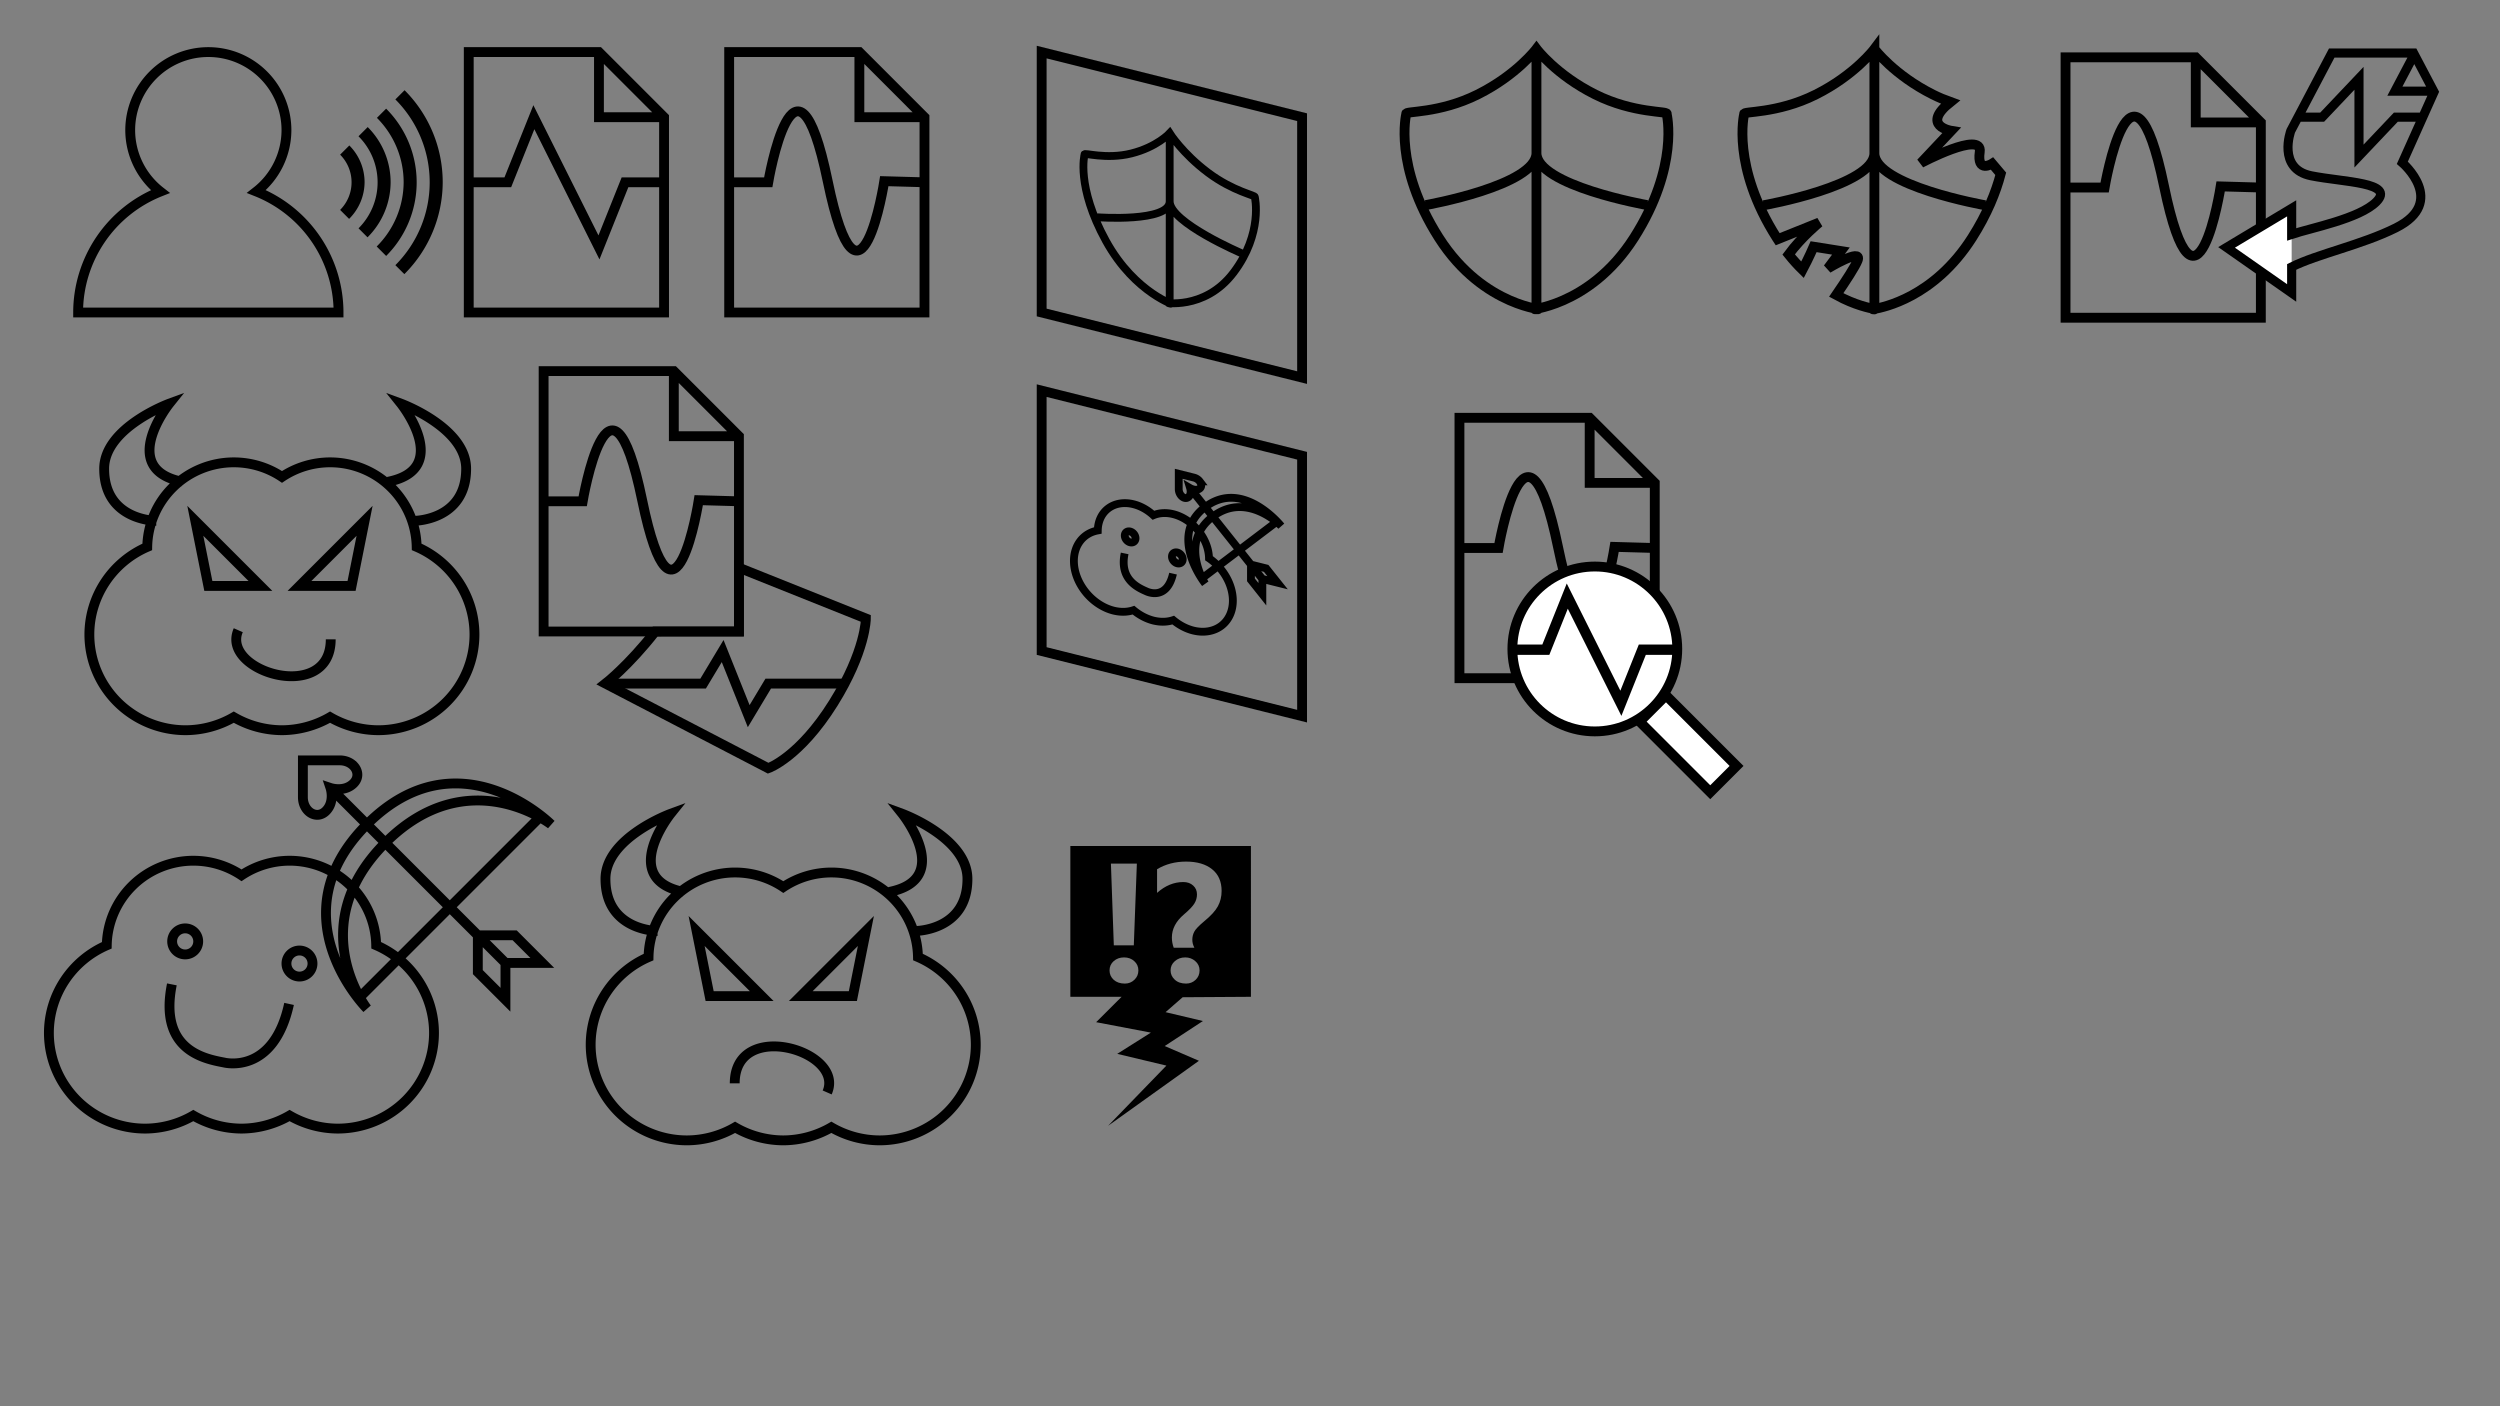 <?xml version="1.0" encoding="UTF-8" standalone="no"?>
<!-- Created with Inkscape (http://www.inkscape.org/) -->

<svg
   width="1920px"
   height="1080px"
   viewBox="0 0 1920 1080"
   version="1.1"
   id="SVGRoot"
   sodipodi:docname="draw1.svg"
   inkscape:version="1.2.2 (732a01da63, 2022-12-09)"
   xmlns:inkscape="http://www.inkscape.org/namespaces/inkscape"
   xmlns:sodipodi="http://sodipodi.sourceforge.net/DTD/sodipodi-0.dtd"
   xmlns="http://www.w3.org/2000/svg"
   xmlns:svg="http://www.w3.org/2000/svg">
  <rect x="0" y="0" width="1920" height="1080" fill="#808080" stroke="none"/>
  <sodipodi:namedview
     id="namedview1595"
     pagecolor="#ffffff"
     bordercolor="#000000"
     borderopacity="0.25"
     inkscape:showpageshadow="2"
     inkscape:pageopacity="0.0"
     inkscape:pagecheckerboard="0"
     inkscape:deskcolor="#d1d1d1"
     inkscape:document-units="px"
     showgrid="true"
     inkscape:zoom="0.5"
     inkscape:cx="700"
     inkscape:cy="504"
     inkscape:window-width="1920"
     inkscape:window-height="1009"
     inkscape:window-x="-8"
     inkscape:window-y="-8"
     inkscape:window-maximized="1"
     inkscape:current-layer="layer1">
    <inkscape:grid
       type="xygrid"
       id="grid1605" />
  </sodipodi:namedview>
  <defs
     id="defs1590" />
  <g
     inkscape:label="图层 1"
     inkscape:groupmode="layer"
     id="layer1">
    <g
       id="g1911"
       inkscape:label="poor_old_user">
      <path
         id="path2178"
         style="fill:none;fill-opacity:1;stroke:#000000;stroke-width:7.559;stroke-opacity:1"
         d="m 160,40 a 60,60 0 0 0 -60,60 60,60 0 0 0 23.111,47.143 A 100,100 0 0 0 60,240 H 260 A 100,100 0 0 0 196.949,147.1 60,60 0 0 0 220,100 60,60 0 0 0 160,40 Z" />
      <path
         id="path2205"
         style="fill:#000000;fill-opacity:1;stroke:none;stroke-width:7.559"
         d="m 310.711,69.289 -7.072,7.072 A 90,90 0 0 1 330,140 90,90 0 0 1 303.639,203.639 l 6.893,6.893 A 100,100 0 0 0 340,140 100,100 0 0 0 310.711,69.289 Z m -14.164,14.164 -7.07,7.07 A 70,70 0 0 1 310,140 70,70 0 0 1 289.309,189.309 l 7.26,7.26 A 80,80 0 0 0 320,140 80,80 0 0 0 296.547,83.453 Z m -14.141,14.141 -7.072,7.072 A 50,50 0 0 1 290,140 50,50 0 0 1 275.355,175.355 l 6.91,6.91 A 60,60 0 0 0 300,140 60,60 0 0 0 282.406,97.594 Z m -14.121,14.121 -7.072,7.072 A 30,30 0 0 1 270,140 a 30,30 0 0 1 -8.787,21.213 l 6.893,6.893 A 40,40 0 0 0 280,140 40,40 0 0 0 268.285,111.715 Z" />
    </g>
    <path
       id="path2911"
       style="fill:none;fill-opacity:1;stroke:#000000;stroke-width:7.559;stroke-opacity:1"
       d="m 360,140 h 30 l 20,-50 50,100 20,-50 h 30 m 0,-50 H 460 V 40 M 360,40 V 240 H 510 V 90 L 460,40 Z"
       inkscape:label="original_sample" />
    <path
       id="path2915"
       style="fill:none;fill-opacity:1;stroke:#000000;stroke-width:7.559;stroke-opacity:1"
       d="m 560,140 h 30 c 0,0 20.631,-121.996 45.676,-0.865 24.811,120 43.459,0 43.459,0 L 710,140 m 0,-50 H 660 V 40 M 560,40 V 240 H 710 V 90 L 660,40 Z"
       inkscape:label="desensitized_sample" />
    <path
       id="path398"
       style="fill:none;stroke:#000000;stroke-width:7.559;stroke-dasharray:none;stroke-opacity:1"
       d="m 183,484 c -14,32 71,57 71,7 m 26,-91 -10,50 h -40 z m -130,0 50,50 h -40 z m 148,-30 c 50,-10 10,-60 10,-60 0,0 50,18.377 50,50 0,40 -40,40 -40,40 M 140,370 c -50,-10 -10,-60 -10,-60 0,0 -50,18.377 -50,50 0,40 40,40 40,40 m 59.544,-44.924 a 66.545,66.127 0 0 0 -66.461,64.964 73.939,73.474 0 0 0 -44.447,67.289 73.939,73.474 0 0 0 73.939,73.474 73.939,73.474 0 0 0 36.97,-10.034 73.939,73.474 0 0 0 36.97,10.034 73.939,73.474 0 0 0 36.97,-10.034 73.939,73.474 0 0 0 36.97,10.034 73.939,73.474 0 0 0 73.939,-73.474 A 73.939,73.474 0 0 0 320,420 66.545,66.127 0 0 0 253.484,355.076 66.545,66.127 0 0 0 216.578,366.266 66.545,66.127 0 0 0 179.544,355.076 Z"
       inkscape:label="malicious_cloud_success" />
    <path
       id="path398-2"
       style="fill:none;stroke:#000000;stroke-width:7.559;stroke-dasharray:none;stroke-opacity:1"
       d="m 635.271,839.002 c 14,-32 -71,-57 -71,-7 M 665,715 l -10,50 H 615 Z M 535,715 l 50,50 h -40 z m 148,-30 c 50,-10 10,-60 10,-60 0,0 50,18.377 50,50 0,40 -40,40 -40,40 M 525,685 c -50,-10 -10,-60 -10,-60 0,0 -50,18.377 -50,50 0,40 40,40 40,40 m 59.544,-44.924 a 66.545,66.127 0 0 0 -66.461,64.964 73.939,73.474 0 0 0 -44.447,67.289 73.939,73.474 0 0 0 73.939,73.474 73.939,73.474 0 0 0 36.97,-10.034 73.939,73.474 0 0 0 36.97,10.034 73.939,73.474 0 0 0 36.97,-10.034 73.939,73.474 0 0 0 36.969,10.034 73.939,73.474 0 0 0 73.939,-73.474 A 73.939,73.474 0 0 0 705,735 66.545,66.127 0 0 0 638.484,670.076 66.545,66.127 0 0 0 601.578,681.266 66.545,66.127 0 0 0 564.544,670.076 Z"
       inkscape:label="malicious_cloud_failure" />
    <path
       id="path2565"
       style="fill:none;stroke:#000000;stroke-width:7.559;stroke-dasharray:none;stroke-opacity:1"
       d="m 271.621,588.261 c -2.401,-2.553 -6.17,-4.303 -10.712,-4.303 h -28.284 v 28.284 c 0,11.18 10.607,17.678 17.678,10.607 7.071,-7.071 3.536,-17.678 3.536,-17.678 0,0 10.607,3.536 17.678,-3.536 4.198,-4.198 3.613,-9.643 0.105,-13.374 z m 95.354,130.047 h 28.284 l 21.213,21.213 h -28.284 v 28.284 l -21.213,-21.213 z M 253.839,605.17 388.189,739.521 M 416.142,626.052 274.72,767.474 M 423.213,633.123 c 0,0 -70.711,-70.711 -141.421,0 -70.711,70.711 0,141.421 0,141.421 0,0 -49.497,-63.64 14.142,-127.279 C 359.573,583.626 423.213,633.123 423.213,633.123 Z M 132,756 c -10,50 24,57 40,60 0,0 38,10 50,-45 m 18,-31 a 10,10 0 0 1 -10,10 10,10 0 0 1 -10,-10 10,10 0 0 1 10,-10 10,10 0 0 1 10,10 z m -87.779,-17 a 10,10 0 0 1 -10,10 10,10 0 0 1 -10,-10 10,10 0 0 1 10,-10 10,10 0 0 1 10,10 z m -3.759,-61.964 A 66.545,66.127 0 0 0 82,726 a 73.939,73.474 0 0 0 -44.447,67.289 73.939,73.474 0 0 0 73.939,73.474 73.939,73.474 0 0 0 36.97,-10.034 73.939,73.474 0 0 0 36.97,10.034 73.939,73.474 0 0 0 36.97,-10.034 73.939,73.474 0 0 0 36.97,10.034 73.939,73.474 0 0 0 73.939,-73.474 73.939,73.474 0 0 0 -44.392,-67.329 66.545,66.127 0 0 0 -66.516,-64.924 66.545,66.127 0 0 0 -36.906,11.19 66.545,66.127 0 0 0 -37.033,-11.19 z"
       inkscape:label="benign_cloud" />
    <g
       id="g6529"
       transform="translate(-60,-30)"
       inkscape:label="stenography_sample">
      <path
         id="path2915-0"
         style="fill:none;fill-opacity:1;stroke:#000000;stroke-width:7.559;stroke-opacity:1"
         d="m 477.5,415 h 30 c 0,0 20.631,-121.996 45.676,-0.865 24.811,120 43.459,0 43.459,0 L 627.5,415 m 0,-50 h -50 v -50 m -100,0 v 200 h 150 V 365 l -50,-50 z" />
      <path
         id="path2890"
         style="fill:none;stroke:#000000;stroke-width:7.559;stroke-dasharray:none;stroke-opacity:1"
         d="m 627.5,466 v 49 H 563.244 C 542.669,541.254 525,555 525,555 l 125,65 c 0,0 23.901,-8.241 50,-50 25,-40 25,-65 25,-65 z" />
      <path
         style="fill:none;stroke:#000000;stroke-width:7.559;stroke-dasharray:none;stroke-opacity:1"
         d="m 525,555 h 75 l 15,-25 20,50 15,-25 h 60"
         id="path3005"
         sodipodi:nodetypes="cccccc" />
    </g>
    <path
       id="path3172-6"
       style="fill:none;stroke:#000000;stroke-width:7.559;stroke-dasharray:none;stroke-opacity:1"
       d="m 1265,157.5 c 0,0 -85,-15 -85,-40 m -85,40 c 0,0 85,-15 85,-40 m 0,-75 v 195 m 0,-200 c 0,0 -15,20 -45,35 -30,15 -56.496,12.632 -55,15 0,0 -10,40 25,95 35,55 85,55 75,55 -10,0 40,-6e-5 75,-55 35,-55 25,-95 25,-95 1.496,-2.368 -25,-1.5e-5 -55,-15 -30,-15 -45,-35 -45,-35 z"
       inkscape:label="benign_model" />
    <g
       id="g6520"
       inkscape:label="guise_benign_model">
      <path
         style="fill:none;stroke:#000000;stroke-width:7.559;stroke-dasharray:none;stroke-opacity:1"
         d="m 800,40 v 200 l 200,50 V 90 Z"
         id="path3099" />
      <path
         id="path3172-6-2"
         style="fill:none;stroke:#000000;stroke-width:6;stroke-dasharray:none;stroke-opacity:1"
         d="m 953.897,194.651 c 0,0 -55.58,-23.701 -55.58,-40.044 m -55.58,12.254 c 0,0 55.58,4.089 55.58,-12.254 m 0,-49.029 v 127.475 m 0,-130.743 c 0,0 -9.808,10.622 -29.425,15.524 -19.616,4.902 -36.942,-0.978 -35.964,0.815 0,0 -6.539,24.514 16.347,66.19 22.886,41.676 55.58,49.849 49.041,48.215 -6.539,-1.635 26.155,6.539 49.041,-23.694 22.886,-30.233 16.347,-58.016 16.347,-58.016 0.978,-1.304 -16.347,-4.087 -35.964,-18.797 -19.617,-14.71 -29.425,-30.236 -29.425,-30.236 z" />
    </g>
    <g
       id="g6524"
       inkscape:label="guise_benign_cloud">
      <path
         style="fill:none;stroke:#000000;stroke-width:7.559;stroke-dasharray:none;stroke-opacity:1"
         d="m 800,300 v 200 l 200,50 V 350 Z"
         id="path3099-3" />
      <path
         id="path2565-7"
         style="fill:none;stroke:#000000;stroke-width:6;stroke-dasharray:none;stroke-opacity:1"
         d="m 921.375,369.695 c -0.991,-1.309 -2.547,-2.426 -4.422,-2.895 l -11.676,-2.919 v 11.76 c 0,4.648 4.378,8.444 7.297,6.234 2.919,-2.21 1.459,-6.985 1.459,-6.985 0,0 4.378,2.565 7.297,0.354 1.733,-1.312 1.492,-3.636 0.043,-5.55 z m 39.362,63.91 11.676,2.919 8.757,11.009 -11.676,-2.919 v 11.76 l -8.757,-11.009 z m -46.703,-58.715 55.46,69.724 m 11.539,-44.292 -58.379,44.204 m 61.298,-40.535 c 0,0 -29.189,-36.697 -58.379,-14.595 -29.189,22.102 0,58.799 0,58.799 0,0 -20.433,-31.568 5.838,-51.46 26.27,-19.892 52.541,7.255 52.541,7.255 z m -120.213,21.036 c -4.128,19.757 9.907,26.176 16.512,29.074 0,0 15.686,8.079 20.64,-13.55 m 7.43,-11.031 a 4.691,3.659 49.375 0 1 -4.128,3.126 4.691,3.659 49.375 0 1 -4.128,-5.19 4.691,3.659 49.375 0 1 4.128,-3.126 4.691,3.659 49.375 0 1 4.128,5.19 z M 872.087,413.394 a 4.691,3.659 49.375 0 1 -4.128,3.126 4.691,3.659 49.375 0 1 -4.128,-5.19 4.691,3.659 49.375 0 1 4.128,-3.126 4.691,3.659 49.375 0 1 4.128,5.19 z m -1.552,-26.151 a 31.129,24.262 48.66 0 0 -27.435,20.151 34.588,26.957 48.66 0 0 -18.348,23.39 34.588,26.957 48.66 0 0 30.522,38.179 34.588,26.957 48.66 0 0 15.261,-0.357 34.588,26.957 48.66 0 0 15.261,7.987 34.588,26.957 48.66 0 0 15.261,-0.357 34.588,26.957 48.66 0 0 15.261,7.987 34.588,26.957 48.66 0 0 30.522,-22.918 34.588,26.957 48.66 0 0 -18.325,-32.575 31.129,24.262 48.66 0 0 -27.458,-33.858 31.129,24.262 48.66 0 0 -15.235,0.844 31.129,24.262 48.66 0 0 -15.287,-8.474 z" />
    </g>
    <g
       aria-label="!?"
       id="text4098"
       style="font-size:120px;stroke:none;stroke-width:6;stroke-opacity:1"
       transform="translate(-292.807,346.807)"
       inkscape:label="being_tricked">
      <path
         id="path4152"
         style="font-weight:bold;-inkscape-font-specification:'sans-serif Bold';stroke:none;stroke-opacity:1"
         d="m 1194.213,381.045 q -1.406,-3.809 -1.406,-7.852 0,-9.902 9.375,-17.812 5.801,-4.922 7.852,-8.203 2.051,-3.281 2.051,-7.09 0,-4.16 -2.93,-6.797 -2.93,-2.695 -7.559,-2.695 -10.84,0 -20.156,8.32 v -18.164 q 9.785,-5.859 22.266,-5.859 12.656,0 19.98,5.859 7.324,5.859 7.324,16.699 0,6.504 -2.871,11.777 -2.871,5.273 -10.547,11.543 -6.152,5.156 -7.617,8.027 -1.465,2.871 -1.465,6.094 0,3.164 1.582,6.152 z m -2.402,17.461 q 0,-4.336 3.281,-7.148 3.281,-2.871 7.969,-2.871 4.512,0 7.734,2.871 3.281,2.812 3.281,7.148 0,4.277 -3.047,7.207 -3.047,2.871 -7.324,2.871 -5.449,0 -8.672,-2.988 -3.223,-2.988 -3.223,-7.09 z m -25.898,-82.09 -2.344,62.812 h -15.351 l -2.227,-62.812 z m -20.977,82.09 q 0,-4.395 3.223,-7.207 3.223,-2.812 7.91,-2.812 4.746,0 7.852,2.871 3.164,2.812 3.164,7.148 0,4.219 -3.047,7.148 -3.047,2.93 -7.324,2.93 -5.391,0 -8.613,-2.93 -3.164,-2.93 -3.164,-7.148 z m -30.098,-95.561 v 115.793 h 39.365 l -19.553,19.494 42.032,8.009 -25.848,16.315 37.773,9.018 -44.792,46.24 69.766,-49.928 -26.265,-11.333 29.319,-19.215 -28.673,-6.802 13.122,-11.461 52.436,-0.337 V 302.945 Z" />
    </g>
    <path
       id="path3172-6-25"
       style="fill:none;stroke:#000000;stroke-width:7.559;stroke-dasharray:none;stroke-opacity:1"
       d="m 1524.524,157.62 c 0,0 -85,-15 -85,-40 m -85,40 c 0,0 85,-15 85,-40 m 0,-75 V 237.62 m -6e-4,-200.001 c 0,0 -15,20 -45,35 -30,15 -56.496,12.632 -55,15 0,0 -10,40 25,95 0.239,0.376 0.484,0.727 0.725,1.098 l 31.908,-12.82 c 0,0 -13.637,11.122 -23.471,24.529 3.494,4.36 7.058,8.275 10.635,11.777 4.807,-9.07 8.551,-17.742 8.551,-17.742 l 20.945,3.332 -9.996,13.33 c 0,0 26.658,-16.186 22.85,-6.189 -1.738,4.562 -9.042,15.759 -16.455,26.594 14.513,7.957 26.145,10.151 29.309,10.762 6.261,-1.21 45.67,-8.58 75,-54.67 11.688,-18.367 18.341,-35.046 22.041,-49.137 l -6.596,-7.811 c 0,-1e-5 -11.902,7.618 -9.521,-9.043 2.38,-16.661 -45.223,8.568 -45.223,8.568 l 23.326,-24.754 c 0,0 -23.652,-3.816 -0.621,-22.123 -4.335,-1.56 -8.82,-3.408 -13.406,-5.701 -30,-15 -45,-35 -45,-35 z m 0,199.67 c -1.21,0.234 -1.62,0.33 0,0.33 1.62,0 1.21,-0.096 0,-0.33 z"
       inkscape:label="adversarial_service" />
    <g
       id="g6515"
       transform="translate(255,-270)"
       inkscape:label="stenography_model">
      <path
         id="path2915-2"
         style="fill:none;fill-opacity:1;stroke:#000000;stroke-width:7.559;stroke-opacity:1"
         d="m 1331.339,414.025 h 30 c 0,0 20.631,-121.996 45.676,-0.865 24.811,120 43.459,0 43.459,0 l 30.865,0.865 m 0,-50 h -50 v -50 m -100,0 v 200 h 150 v -150 l -50,-50 z" />
      <g
         id="g6509">
        <path
           style="fill:#ffffff;fill-opacity:1;stroke:none;stroke-width:7;stroke-dasharray:none;stroke-opacity:1"
           d="m 1505,430 -50,30 50,35 z"
           id="path6498" />
        <path
           id="path6496"
           style="fill:none;fill-opacity:1;stroke:#000000;stroke-width:7;stroke-dasharray:none;stroke-opacity:1"
           d="m 1535.77,310.741 -31.436,59.715 c 0,0 -10.737,29.263 15.666,34.544 25,5 65,5 50,20 -12.982,12.982 -50,20 -65,25 v -20 l -50,30 50,35 v -20 c 20,-10 53.923,-16.962 80,-30 40,-20 5,-50 5,-50 l 24.36,-54.401 -15.717,-29.857 z M 1509.553,360 h 18.862 l 28.293,-29.857 v 59.715 L 1585,360 h 18.862 m 11.856,-20 h -31.436 L 1600,310.143" />
      </g>
    </g>
    <g
       id="g1906"
       inkscape:label="extraction_model">
      <path
         id="path2915-1"
         style="fill:none;fill-opacity:1;stroke:#000000;stroke-width:7.559;stroke-opacity:1"
         d="m 1120.865,420.865 h 30 c 0,0 20.631,-121.996 45.676,-0.865 24.811,120 43.459,0 43.459,0 l 30.865,0.865 m 0,-50 h -50 v -50 m -100,0 v 200 h 150 v -150 l -50,-50 z" />
      <circle
         style="fill:#ffffff;fill-opacity:1;stroke:#000000;stroke-width:7.559;stroke-dasharray:none;stroke-opacity:1"
         id="path1040"
         cx="1224.832"
         cy="498.406"
         r="63.312" />
      <rect
         style="fill:#ffffff;fill-opacity:1;stroke:#000000;stroke-width:7.559;stroke-dasharray:none;stroke-opacity:1"
         id="rect1042"
         width="76.641"
         height="28.562"
         x="1282.352"
         y="-527.1"
         transform="rotate(45)" />
      <path
         style="fill:none;fill-opacity:1;stroke:#000000;stroke-width:7.937;stroke-opacity:1;stroke-dasharray:none"
         d="m 1162.5,498.962 h 24.7 l 16.467,-41.167 41.167,82.333 16.467,-41.167 h 24.7"
         id="path2911-5" />
    </g>
  </g>
</svg>
